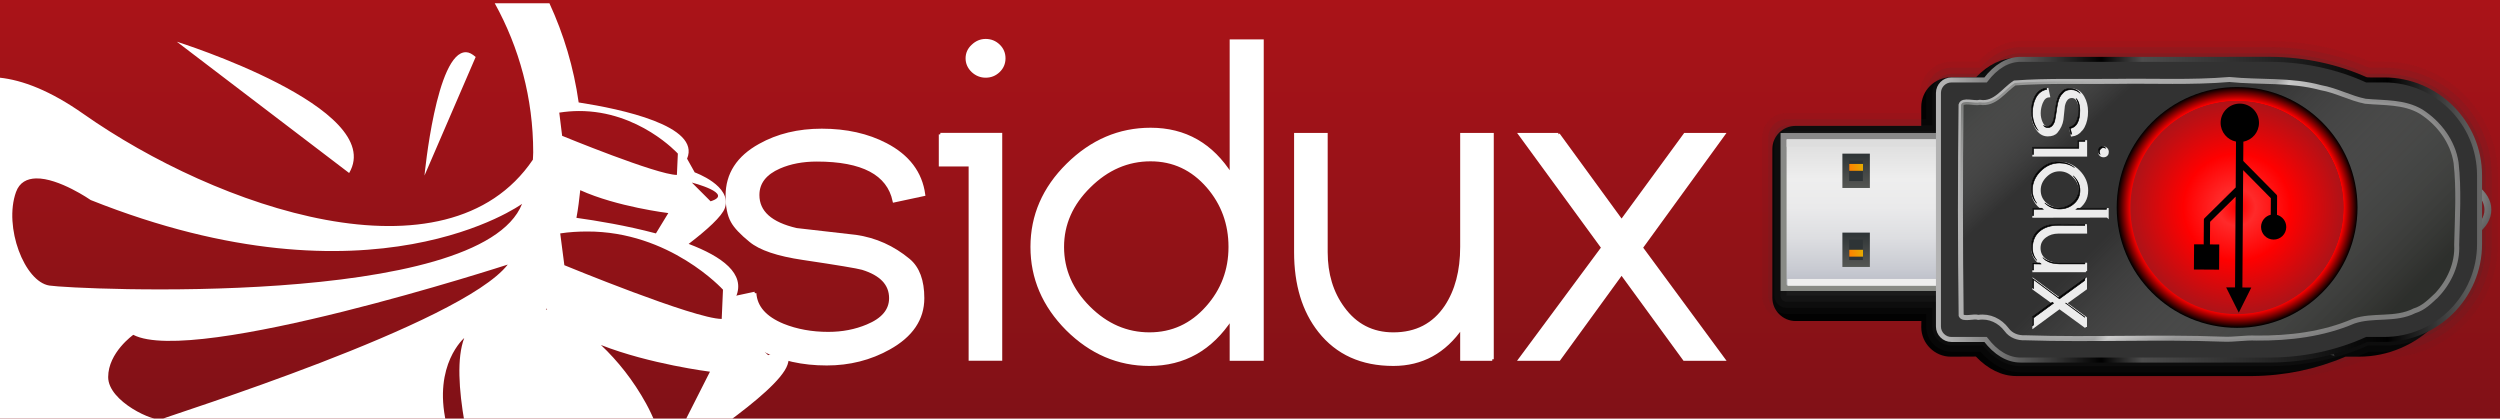 <?xml version="1.0" encoding="UTF-8" standalone="no"?>
<!-- Created with Inkscape (http://www.inkscape.org/) -->

<svg
   xmlns:dc="http://purl.org/dc/elements/1.1/"
   xmlns:cc="http://creativecommons.org/ns#"
   xmlns:rdf="http://www.w3.org/1999/02/22-rdf-syntax-ns#"
   xmlns:svg="http://www.w3.org/2000/svg"
   xmlns="http://www.w3.org/2000/svg"
   xmlns:xlink="http://www.w3.org/1999/xlink"
   xmlns:sodipodi="http://sodipodi.sourceforge.net/DTD/sodipodi-0.dtd"
   xmlns:inkscape="http://www.inkscape.org/namespaces/inkscape"
   id="svg4021"
   sodipodi:version="0.32"
   inkscape:version="0.46+devel"
   width="430"
   height="72"
   version="1.0"
   sodipodi:docname="liveusb-creator-header.svg"
   inkscape:output_extension="org.inkscape.output.svg.inkscape"
   inkscape:export-filename="/home/bernie/svn/noc.sidux.com/liveusb-creator/trunk/data/pixmaps/liveusb-creator-header.png"
   inkscape:export-xdpi="90"
   inkscape:export-ydpi="90">
  <defs
     id="defs4025">
    <linearGradient
       inkscape:collect="always"
       id="linearGradient16283">
      <stop
         style="stop-color:#ad1318;stop-opacity:1;"
         offset="0"
         id="stop16285" />
      <stop
         style="stop-color:#7d1117;stop-opacity:1"
         offset="1"
         id="stop16287" />
    </linearGradient>
    <linearGradient
       id="linearGradient4810"
       inkscape:collect="always">
      <stop
         id="stop4812"
         offset="0"
         style="stop-color:#7d1117;stop-opacity:1" />
      <stop
         id="stop4814"
         offset="1"
         style="stop-color:#ad1318;stop-opacity:1" />
    </linearGradient>
    <linearGradient
       id="XMLID_49_"
       gradientUnits="userSpaceOnUse"
       x1="-1.863"
       y1="106.485"
       x2="-1.227"
       y2="108.858"
       gradientTransform="matrix(1,0,0,-1,36.928,123)">
      <stop
         offset="0"
         style="stop-color:#E3AD00"
         id="stop21302" />
      <stop
         offset="1"
         style="stop-color:#FF7E00"
         id="stop21304" />
    </linearGradient>
    <linearGradient
       id="XMLID_48_"
       gradientUnits="userSpaceOnUse"
       x1="-15.873"
       y1="106.486"
       x2="-15.237"
       y2="108.858"
       gradientTransform="matrix(1,0,0,-1,36.928,123)">
      <stop
         offset="0"
         style="stop-color:#E3AD00"
         id="stop21295" />
      <stop
         offset="1"
         style="stop-color:#FF7E00"
         id="stop21297" />
    </linearGradient>
    <linearGradient
       id="XMLID_47_"
       gradientUnits="userSpaceOnUse"
       x1="0.696"
       y1="107.673"
       x2="-4.909"
       y2="107.673"
       gradientTransform="matrix(1,0,0,-1,36.928,123)">
      <stop
         offset="0"
         style="stop-color:#555753"
         id="stop21286" />
      <stop
         offset="1"
         style="stop-color:#2E3436"
         id="stop21288" />
    </linearGradient>
    <linearGradient
       id="XMLID_46_"
       gradientUnits="userSpaceOnUse"
       x1="-12.193"
       y1="107.673"
       x2="-17.797"
       y2="107.673"
       gradientTransform="matrix(1,0,0,-1,36.928,123)">
      <stop
         offset="0"
         style="stop-color:#555753"
         id="stop21277" />
      <stop
         offset="1"
         style="stop-color:#2E3436"
         id="stop21279" />
    </linearGradient>
    <linearGradient
       id="XMLID_45_"
       gradientUnits="userSpaceOnUse"
       x1="-20.159"
       y1="106.551"
       x2="3.618"
       y2="106.551"
       gradientTransform="matrix(1,0,0,-1,36.928,123)">
      <stop
         offset="0"
         style="stop-color:#DDDDDD"
         id="stop21262" />
      <stop
         offset="0.272"
         style="stop-color:#EEEEEE"
         id="stop21264" />
      <stop
         offset="0.47"
         style="stop-color:#EAEAEB"
         id="stop21266" />
      <stop
         offset="0.677"
         style="stop-color:#DDDEE1"
         id="stop21268" />
      <stop
         offset="0.886"
         style="stop-color:#C9CBD2"
         id="stop21270" />
      <stop
         offset="1"
         style="stop-color:#BABDC7"
         id="stop21272" />
    </linearGradient>
    <linearGradient
       id="XMLID_44_"
       gradientUnits="userSpaceOnUse"
       x1="-19.718"
       y1="105.12"
       x2="-10.752"
       y2="106.241"
       gradientTransform="matrix(1,0,0,-1,36.928,123)">
      <stop
         offset="0"
         style="stop-color:#888888"
         id="stop21255" />
      <stop
         offset="1"
         style="stop-color:#888A85"
         id="stop21257" />
    </linearGradient>
    <radialGradient
       id="XMLID_43_"
       cx="-11.664"
       cy="11.425"
       r="8.989"
       gradientTransform="matrix(1,0,0,-1,36.928,123)"
       gradientUnits="userSpaceOnUse">
      <stop
         offset="0"
         style="stop-color:#BBBBBB"
         id="stop21244" />
      <stop
         offset="0.227"
         style="stop-color:#A9A9A9"
         id="stop21246" />
      <stop
         offset="0.681"
         style="stop-color:#7A7A7A"
         id="stop21248" />
      <stop
         offset="1"
         style="stop-color:#555555"
         id="stop21250" />
    </radialGradient>
    <linearGradient
       id="linearGradient13004"
       inkscape:collect="always">
      <stop
         id="stop13006"
         offset="0"
         style="stop-color:#b3b3b3;stop-opacity:1" />
      <stop
         style="stop-color:#000000;stop-opacity:1"
         offset="0.291"
         id="stop13016" />
      <stop
         id="stop13018"
         offset="0.368"
         style="stop-color:#4d4d4d;stop-opacity:1" />
      <stop
         style="stop-color:#000000;stop-opacity:1"
         offset="0.828"
         id="stop13014" />
      <stop
         id="stop13008"
         offset="1"
         style="stop-color:#666666;stop-opacity:1" />
    </linearGradient>
    <linearGradient
       id="linearGradient13032"
       inkscape:collect="always">
      <stop
         id="stop13034"
         offset="0"
         style="stop-color:#b3b3b3;stop-opacity:1;" />
      <stop
         style="stop-color:#2b0000;stop-opacity:1"
         offset="0.866"
         id="stop13042" />
      <stop
         style="stop-color:#ff0000;stop-opacity:1"
         offset="0.886"
         id="stop13040" />
      <stop
         id="stop13036"
         offset="1"
         style="stop-color:#000000;stop-opacity:1" />
    </linearGradient>
    <linearGradient
       inkscape:collect="always"
       id="linearGradient13048">
      <stop
         style="stop-color:#ff0000;stop-opacity:1"
         offset="0"
         id="stop13050" />
      <stop
         id="stop13052"
         offset="0.173"
         style="stop-color:#ff2a2a;stop-opacity:1" />
      <stop
         id="stop13054"
         offset="0.502"
         style="stop-color:#ff0000;stop-opacity:1" />
      <stop
         style="stop-color:#ad1318;stop-opacity:1"
         offset="1"
         id="stop13056" />
    </linearGradient>
    <linearGradient
       id="linearGradient17627">
      <stop
         id="stop17629"
         offset="0"
         style="stop-color:#2c2e2a;stop-opacity:1" />
      <stop
         id="stop17631"
         offset="1"
         style="stop-color:#b3b3b3;stop-opacity:0;" />
    </linearGradient>
    <linearGradient
       id="linearGradient17635"
       inkscape:collect="always">
      <stop
         id="stop17637"
         offset="0"
         style="stop-color:#e6e6e6;stop-opacity:1" />
      <stop
         style="stop-color:#c9c9c9;stop-opacity:1;"
         offset="0.466"
         id="stop17647" />
      <stop
         style="stop-color:#ffffff;stop-opacity:1"
         offset="0.495"
         id="stop17645" />
      <stop
         style="stop-color:#b7b7b7;stop-opacity:1;"
         offset="0.641"
         id="stop17643" />
      <stop
         id="stop17639"
         offset="1"
         style="stop-color:#999999;stop-opacity:1" />
    </linearGradient>
    <linearGradient
       id="linearGradient17651">
      <stop
         id="stop17659"
         offset="0"
         style="stop-color:#b7b7b7;stop-opacity:0;" />
      <stop
         style="stop-color:#999999;stop-opacity:0;"
         offset="1"
         id="stop17661" />
    </linearGradient>
    <radialGradient
       inkscape:collect="always"
       xlink:href="#XMLID_43_"
       id="radialGradient15226"
       gradientUnits="userSpaceOnUse"
       gradientTransform="matrix(0.865,-0.865,0.865,0.865,16.904,1.137)"
       cx="-11.664"
       cy="11.425"
       r="8.989" />
    <linearGradient
       inkscape:collect="always"
       xlink:href="#XMLID_44_"
       id="linearGradient15228"
       gradientUnits="userSpaceOnUse"
       gradientTransform="matrix(1.224,0,0,-1.224,10.239,-12.757)"
       x1="-19.718"
       y1="105.12"
       x2="-10.752"
       y2="106.241" />
    <linearGradient
       inkscape:collect="always"
       xlink:href="#XMLID_45_"
       id="linearGradient15230"
       gradientUnits="userSpaceOnUse"
       gradientTransform="matrix(0.865,-0.865,0.865,0.865,16.26,1.78)"
       x1="-20.159"
       y1="106.551"
       x2="3.618"
       y2="106.551" />
    <linearGradient
       inkscape:collect="always"
       xlink:href="#XMLID_46_"
       id="linearGradient15232"
       gradientUnits="userSpaceOnUse"
       gradientTransform="matrix(1.224,0,0,-1.224,10.239,-12.757)"
       x1="-12.193"
       y1="107.673"
       x2="-17.797"
       y2="107.673" />
    <linearGradient
       inkscape:collect="always"
       xlink:href="#XMLID_47_"
       id="linearGradient15234"
       gradientUnits="userSpaceOnUse"
       gradientTransform="matrix(1.224,0,0,-1.224,10.239,-12.757)"
       x1="0.696"
       y1="107.673"
       x2="-4.909"
       y2="107.673" />
    <linearGradient
       inkscape:collect="always"
       xlink:href="#XMLID_48_"
       id="linearGradient15236"
       gradientUnits="userSpaceOnUse"
       gradientTransform="matrix(1.224,0,0,-1.224,10.239,-12.757)"
       x1="-15.873"
       y1="106.486"
       x2="-15.237"
       y2="108.858" />
    <linearGradient
       inkscape:collect="always"
       xlink:href="#XMLID_49_"
       id="linearGradient15238"
       gradientUnits="userSpaceOnUse"
       gradientTransform="matrix(1.224,0,0,-1.224,10.239,-12.757)"
       x1="-1.863"
       y1="106.485"
       x2="-1.227"
       y2="108.858" />
    <linearGradient
       inkscape:collect="always"
       xlink:href="#linearGradient13004"
       id="linearGradient15240"
       gradientUnits="userSpaceOnUse"
       gradientTransform="matrix(0,1,-1,0,128.105,-0.483)"
       x1="87.273"
       y1="35.921"
       x2="11.977"
       y2="111.216" />
    <linearGradient
       inkscape:collect="always"
       xlink:href="#linearGradient17627"
       id="linearGradient15242"
       gradientUnits="userSpaceOnUse"
       x1="31.368"
       y1="12.648"
       x2="31.368"
       y2="63.37" />
    <linearGradient
       inkscape:collect="always"
       xlink:href="#linearGradient17635"
       id="linearGradient15244"
       gradientUnits="userSpaceOnUse"
       x1="50.34"
       y1="92.079"
       x2="37.817"
       y2="18.339" />
    <linearGradient
       inkscape:collect="always"
       xlink:href="#linearGradient17627"
       id="linearGradient15246"
       gradientUnits="userSpaceOnUse"
       x1="68.047"
       y1="108.775"
       x2="69.312"
       y2="81.96" />
    <linearGradient
       inkscape:collect="always"
       xlink:href="#linearGradient17651"
       id="linearGradient15248"
       gradientUnits="userSpaceOnUse"
       x1="50.34"
       y1="92.079"
       x2="37.817"
       y2="18.339" />
    <radialGradient
       inkscape:collect="always"
       xlink:href="#linearGradient13032"
       id="radialGradient15250"
       gradientUnits="userSpaceOnUse"
       gradientTransform="matrix(0.727,-0.653,0.653,0.727,-18.634,46.565)"
       cx="37.456"
       cy="77.427"
       fx="37.456"
       fy="77.427"
       r="23.014" />
    <radialGradient
       inkscape:collect="always"
       xlink:href="#linearGradient13048"
       id="radialGradient15252"
       gradientUnits="userSpaceOnUse"
       gradientTransform="matrix(0.727,-0.653,0.653,0.727,-18.634,46.565)"
       cx="37.456"
       cy="77.427"
       fx="37.456"
       fy="77.427"
       r="23.014" />
    <radialGradient
       inkscape:collect="always"
       xlink:href="#linearGradient4810"
       id="radialGradient16130"
       gradientUnits="userSpaceOnUse"
       gradientTransform="matrix(0.083,0.523,-0.934,0.153,2403.359,-144.586)"
       cx="1424"
       cy="821.764"
       fx="1424"
       fy="821.764"
       r="1054.703" />
    <linearGradient
       inkscape:collect="always"
       xlink:href="#linearGradient16283"
       id="linearGradient16291"
       x1="243.976"
       y1="-97.054"
       x2="243.976"
       y2="-55.659"
       gradientUnits="userSpaceOnUse"
       gradientTransform="matrix(2.863,0,0,1.998,-442.368,189.077)" />
    <filter
       inkscape:collect="always"
       id="filter16440">
      <feGaussianBlur
         inkscape:collect="always"
         stdDeviation="3.857"
         id="feGaussianBlur16442" />
    </filter>
  </defs>
  <sodipodi:namedview
     pagecolor="#ffffff"
     bordercolor="#666666"
     borderopacity="1"
     objecttolerance="10"
     gridtolerance="10"
     guidetolerance="10"
     inkscape:pageopacity="0"
     inkscape:pageshadow="2"
     inkscape:window-width="1440"
     inkscape:window-height="842"
     id="namedview4023"
     showgrid="false"
     borderlayer="true"
     inkscape:zoom="0.27605942"
     inkscape:cx="259.5909"
     inkscape:cy="144.78376"
     inkscape:window-x="-5"
     inkscape:window-y="-3"
     inkscape:current-layer="svg4021">
    <inkscape:grid
       type="xygrid"
       id="grid16100"
       empspacing="5"
       visible="true"
       enabled="true"
       snapvisiblegridlinesonly="true" />
  </sodipodi:namedview>
  <rect
     style="fill:url(#linearGradient16291);fill-opacity:1;stroke:none"
     id="rect16138"
     width="493.958"
     height="82.381"
     x="-32.766"
     y="-4.562" />
  <path
     style="fill:#000000;stroke:none;filter:url(#filter16440)"
     d="m 331.882,-18.19 c -4.546,0 -9.102,1.727 -12.562,5.188 l -7.562,7.562 c -6.92,6.92 -6.921,18.204 0,25.125 l 1.562,1.562 c 1.914,4.818 4.899,9.37 8.656,13.188 l 27.594,27.594 c 1.684,1.684 4.088,2.501 6.969,2.438 l 2.938,2.938 c 1.909,1.909 5.029,1.909 6.938,0 l 2.219,-2.219 14.719,14.719 c 1.491,1.491 3.916,1.49 5.406,0 l 17.406,-17.406 c 1.491,-1.491 1.491,-3.946 0,-5.438 l -14.719,-14.719 0.719,-0.688 c 1.909,-1.909 1.909,-5.029 0,-6.938 l -2.938,-2.906 c 0.062,-2.881 -0.754,-5.316 -2.438,-7 l -21.688,-21.688 -5.938,-5.938 c -3.796,-3.741 -8.334,-6.709 -13.156,-8.625 l -1.562,-1.562 c -3.461,-3.461 -8.017,-5.188 -12.562,-5.188 z"
     id="path16295"
     transform="matrix(-0.735,0.735,-0.735,-0.735,649.313,-201.374)" />
  <g
     id="g11112"
     transform="matrix(-0.609,0.609,-0.609,-0.609,443.714,36.365)">
    <path
       style="opacity:0.25;fill:#323232"
       enable-background="new    "
       d="m 100.716,66.286 5.224,5.224 c 0.536,0.536 0.537,1.404 0,1.94 l -4.364,4.364 22.308,22.308 -22.308,22.308 -22.308,-22.308 -6.304,6.304 c -0.537,0.537 -1.405,0.536 -1.94,0 l -5.224,-5.224 c -3.086,0.55 -5.751,0.068 -7.461,-1.643 l -21.453,-21.453 -6.32,-6.32 -7.571,-7.571 0.004,-0.004 c -4.846,-4.915 -8.349,-10.535 -10.445,-16.255 L 9.917,45.322 c -6.953,-6.953 -6.953,-18.265 -8.6e-4,-25.217 L 19.616,10.405 c 6.953,-6.953 18.265,-6.953 25.218,0 l 2.635,2.635 c 5.719,2.095 11.338,5.599 16.255,10.445 l 0.004,-0.004 7.571,7.571 6.32,6.32 21.453,21.453 c 1.711,1.711 2.194,4.375 1.643,7.461 z"
       id="path21233" />
    <path
       style="opacity:0.05;fill:#323232"
       enable-background="new    "
       d="m 105.037,125.891 c -1.908,1.908 -5.014,1.909 -6.923,0 0,0 -17.265,-17.265 -18.847,-18.847 -1.017,1.017 -2.843,2.843 -2.843,2.843 -2.444,2.444 -6.42,2.444 -8.863,0 0,0 -3.173,-3.173 -3.745,-3.745 -3.688,0.081 -6.785,-0.966 -8.94,-3.122 L 19.532,67.677 C 14.722,62.789 10.911,56.955 8.461,50.787 c -0.266,-0.266 -2.003,-2.003 -2.003,-2.003 -8.861,-8.861 -8.861,-23.28 -8.6e-4,-32.14 L 16.158,6.944 c 8.861,-8.861 23.28,-8.861 32.141,-9e-6 0,0 1.739,1.739 2.003,2.003 6.174,2.453 12.003,6.262 16.862,11.052 0.007,0.007 7.597,7.588 7.597,7.588 l 27.775,27.775 c 2.156,2.156 3.202,5.253 3.122,8.941 0.572,0.572 3.744,3.744 3.744,3.744 2.444,2.444 2.444,6.42 -10e-6,8.863 0,0 -0.451,0.451 -0.903,0.903 1.582,1.582 18.847,18.847 18.847,18.847 1.909,1.909 1.909,5.014 0,6.923 l -22.308,22.308 z"
       id="path21235" />
    <path
       style="opacity:0.1;fill:#323232"
       enable-background="new    "
       d="m 104.171,125.027 c -1.431,1.431 -3.761,1.431 -5.192,0 0,0 -18.124,-18.124 -19.712,-19.712 -1.138,1.138 -3.708,3.708 -3.708,3.708 -1.966,1.966 -5.166,1.966 -7.133,0 0,0 -3.479,-3.479 -4.085,-4.085 -3.568,0.2 -6.547,-0.728 -8.6,-2.781 L 20.397,66.813 c -4.781,-4.859 -8.54,-10.641 -10.917,-16.736 -0.272,-0.272 -2.158,-2.158 -2.158,-2.158 -8.384,-8.384 -8.384,-22.026 -8.6e-4,-30.409 L 17.021,7.809 c 8.384,-8.384 22.026,-8.384 30.41,0 0,0 1.887,1.887 2.158,2.158 6.098,2.379 11.876,6.135 16.713,10.903 0.006,0.006 7.592,7.583 7.592,7.583 l 27.774,27.774 c 2.054,2.054 2.98,5.034 2.782,8.601 0.607,0.607 4.085,4.085 4.085,4.085 1.966,1.966 1.966,5.166 0,7.133 0,0 -0.988,0.988 -1.768,1.768 1.588,1.588 19.712,19.712 19.712,19.712 1.431,1.431 1.431,3.761 0,5.192 l -22.309,22.307 0,0 z"
       id="path21237" />
    <path
       style="opacity:0.15;fill:#323232"
       enable-background="new    "
       d="m 103.306,124.162 c -0.955,0.955 -2.507,0.955 -3.462,0 0,0 -18.984,-18.984 -20.578,-20.578 -1.224,1.224 -4.574,4.574 -4.574,4.574 -1.489,1.489 -3.912,1.489 -5.402,0 0,0 -3.8,-3.8 -4.443,-4.443 -3.444,0.32 -6.3,-0.481 -8.242,-2.423 L 21.262,65.948 C 16.51,61.117 12.806,55.39 10.502,49.369 10.224,49.091 8.187,47.054 8.187,47.054 0.28,39.146 0.28,26.281 8.186,18.375 L 17.886,8.675 c 7.908,-7.908 20.774,-7.905 28.679,0 0,0 2.037,2.037 2.315,2.315 6.025,2.305 11.75,6.009 16.563,10.753 0.005,0.005 7.587,7.578 7.587,7.578 l 27.773,27.773 c 1.942,1.942 2.743,4.8 2.424,8.243 0.643,0.643 4.443,4.443 4.443,4.443 1.489,1.489 1.489,3.912 -1e-5,5.402 0,0 -1.653,1.653 -2.633,2.633 1.594,1.594 20.578,20.578 20.578,20.578 0.955,0.955 0.955,2.506 0,3.462 l -22.309,22.307 0,0 z"
       id="path21239" />
    <path
       style="opacity:0.2;fill:#323232"
       enable-background="new    "
       d="m 102.44,123.296 c -0.478,0.478 -1.253,0.478 -1.731,0 0,0 -19.845,-19.845 -21.443,-21.443 -1.289,1.289 -5.439,5.439 -5.439,5.439 -1.012,1.012 -2.659,1.013 -3.671,0 0,0 -4.137,-4.137 -4.822,-4.822 -3.318,0.445 -6.044,-0.225 -7.863,-2.044 L 22.128,65.082 c -4.722,-4.798 -8.372,-10.47 -10.601,-16.42 -0.284,-0.284 -2.472,-2.472 -2.472,-2.472 -7.43,-7.43 -7.43,-19.518 -8.6e-4,-26.948 L 18.754,9.542 c 7.43,-7.43 19.518,-7.43 26.949,0 0,0 2.189,2.189 2.472,2.472 5.951,2.231 11.62,5.879 16.41,10.599 l 7.582,7.573 27.772,27.772 c 1.82,1.82 2.489,4.545 2.045,7.864 0.685,0.685 4.822,4.822 4.822,4.822 1.012,1.012 1.013,2.659 0,3.671 0,0 -2.387,2.387 -3.499,3.499 1.599,1.599 21.443,21.443 21.443,21.443 0.478,0.478 0.479,1.252 1e-5,1.731 l -22.309,22.307 0,0 z"
       id="path21241" />
    <path
       style="fill:url(#radialGradient15226)"
       d="m 25.816,26.304 c -2.678,2.678 -7.89,1.81 -11.64,-1.94 -3.75,-3.75 -4.617,-8.959 -1.938,-11.638 2.679,-2.679 7.89,-1.81 11.64,1.94 3.75,3.75 4.618,8.959 1.938,11.638 z M 13.208,13.696 c -2.103,2.103 -1.214,6.545 1.94,9.699 3.155,3.155 7.598,4.043 9.7,1.941 2.102,-2.102 1.213,-6.544 -1.942,-9.699 -3.154,-3.155 -7.596,-4.044 -9.699,-1.941 z"
       id="path21252" />
    <rect
       transform="matrix(0.707,-0.707,-0.707,-0.707,0,0)"
       style="fill:url(#linearGradient15228)"
       x="-15.658"
       y="-159.62"
       width="31.549"
       height="32.919"
       id="rect21259" />
    <path
       style="fill:url(#linearGradient15230)"
       d="m 101.796,122.209 c -1.542,-1.542 -20.005,-20.005 -21.547,-21.547 1.534,-1.534 19.043,-19.043 20.578,-20.578 1.542,1.542 20.005,20.005 21.547,21.547 -1.535,1.535 -19.043,19.043 -20.578,20.578 z"
       id="path21274" />
    <rect
       transform="matrix(0.707,-0.707,-0.707,-0.707,0,0)"
       style="fill:url(#linearGradient15232)"
       x="-11.542"
       y="-147.275"
       width="6.859"
       height="5.487"
       id="rect21281" />
    <path
       style="fill:#2e3436"
       d="m 95.977,110.361 c -0.727,-0.727 -1.212,-1.212 -1.939,-1.939 0.931,-0.931 1.978,-1.978 2.909,-2.909 0.727,0.727 1.212,1.212 1.939,1.939 -0.931,0.931 -1.978,1.978 -2.909,2.909 z"
       id="path21283" />
    <rect
       transform="matrix(0.707,-0.707,-0.707,-0.707,0,0)"
       style="fill:url(#linearGradient15234)"
       x="4.232"
       y="-147.275"
       width="6.859"
       height="5.487"
       id="rect21290" />
    <path
       style="fill:#2e3436"
       d="m 107.131,99.207 c -0.727,-0.727 -1.212,-1.212 -1.939,-1.939 0.931,-0.931 1.979,-1.979 2.909,-2.909 0.727,0.727 1.212,1.212 1.939,1.939 -0.93,0.93 -1.978,1.978 -2.909,2.909 z"
       id="path21292" />
    <rect
       transform="matrix(0.707,-0.707,-0.707,-0.707,0,0)"
       style="fill:url(#linearGradient15236)"
       x="-9.485"
       y="-145.903"
       width="1.371"
       height="2.743"
       id="rect21299" />
    <rect
       transform="matrix(0.707,-0.707,-0.707,-0.707,0,0)"
       style="fill:url(#linearGradient15238)"
       x="7.661"
       y="-145.903"
       width="1.372"
       height="2.743"
       id="rect21306" />
    <rect
       transform="matrix(0.707,-0.707,-0.707,-0.707,0,0)"
       style="fill:#dddddd"
       x="-14.286"
       y="-158.396"
       width="1.372"
       height="31.697"
       id="rect21308" />
    <rect
       transform="matrix(0.707,-0.707,-0.707,-0.707,0,0)"
       style="fill:#eeeeee"
       x="13.489"
       y="-158.248"
       width="1.372"
       height="31.549"
       id="rect21310" />
    <path
       style="fill:#323232"
       d="m 55.066,14.161 1.946,3.968 -1.405,0 -1e-6,18.48 c 1.811,-1.813 4.329,-4.33 4.39,-4.39 0,-0.086 0,-1.565 0,-2.606 -0.866,-0.212 -1.514,-0.993 -1.514,-1.925 0,-1.097 0.892,-1.984 1.986,-1.984 1.094,0 1.983,0.889 1.983,1.984 0,0.918 -0.625,1.689 -1.472,1.914 l 0,2.947 c 0,0.084 -0.035,0.17 -0.102,0.234 l -5.271,5.274 0,3.04 c 1.392,0.269 2.442,1.494 2.442,2.963 0,1.668 -1.351,3.023 -3.021,3.023 -1.669,0 -3.023,-1.352 -3.023,-3.023 0,-1.469 1.051,-2.695 2.442,-2.963 l 0,-7.22 -4.876,-4.878 c -0.066,-0.064 -0.104,-0.151 -0.104,-0.234 l 0,-3.888 -1.514,1e-6 0,-3.968 3.967,0 -1e-6,3.968 -1.467,0 c 10e-7,0.45 10e-7,3.435 0,3.558 0.058,0.056 2.235,2.234 3.997,3.996 l 0,-14.302 -1.403,0 2.019,-3.968 z"
       id="path21383" />
    <path
       sodipodi:nodetypes="cccccccccccccccccccc"
       id="path13002"
       d="m 79.267,101.853 c -1.289,1.289 -5.439,5.439 -5.439,5.439 -1.012,1.012 -2.659,1.013 -3.671,0 0,0 -4.137,-4.137 -4.822,-4.822 -3.318,0.445 -6.044,-0.225 -7.863,-2.044 L 22.128,65.082 c -4.722,-4.798 -8.372,-10.47 -10.601,-16.42 -0.284,-0.284 -2.472,-2.472 -2.472,-2.472 -7.43,-7.43 -7.43,-19.518 -8.6e-4,-26.948 L 18.754,9.542 c 7.43,-7.43 19.518,-7.43 26.949,0 0,0 2.189,2.189 2.472,2.472 5.951,2.231 11.62,5.879 16.41,10.599 l 7.582,7.573 27.772,27.772 c 1.82,1.82 2.489,4.545 2.045,7.864 0.685,0.685 4.822,4.822 4.822,4.822 1.012,1.012 1.013,2.659 0,3.671 0,0 -2.387,2.387 -3.499,3.499 L 79.267,101.853 z"
       enable-background="new    "
       style="fill:#323232;fill-opacity:1;stroke:url(#linearGradient15240);stroke-opacity:1" />
    <path
       id="path17625"
       d="m 32.026,8.373 c -3.697,0.106 -7.447,1.51 -9.955,4.309 -3.934,3.757 -8.084,7.396 -11.483,11.652 -2.552,3.447 -3.188,8.05 -2.277,12.166 0.971,3.803 4.001,6.421 6.395,9.32 1.735,2.586 2.58,5.668 4.386,8.232 3.062,5.366 7.881,9.308 11.749,14.053 5.774,4.871 10.901,10.541 16.334,15.807 4.802,4.683 9.424,9.658 14.465,14.011 2.604,0.557 5.843,-0.31 7.647,2.179 1.01,0.575 1.995,2.877 3.03,2.313 10.02,-9.773 19.941,-19.71 29.726,-29.749 0.327,-0.919 -1.671,-1.797 -2.162,-2.702 C 98.077,68.611 97.319,66.437 97.63,64.239 97.862,62.758 97.212,61.426 96.128,60.444 87.135,50.83 77.352,41.988 68.413,32.333 66.946,30.71 65.058,29.446 63.567,27.8 58.926,23.089 53.628,18.921 47.449,16.444 43.701,14.626 41.473,10.642 37.409,9.322 35.727,8.411 33.883,8.432 32.026,8.373 z"
       style="opacity:0.732;fill:url(#linearGradient15242);fill-opacity:1;stroke:url(#linearGradient15244)" />
    <path
       style="opacity:0.732;fill:url(#linearGradient15246);fill-opacity:1;stroke:url(#linearGradient15248)"
       d="m 32.026,8.373 c -3.697,0.106 -7.447,1.51 -9.955,4.309 -3.934,3.757 -8.084,7.396 -11.483,11.652 -2.552,3.447 -3.188,8.05 -2.277,12.166 0.971,3.803 4.001,6.421 6.395,9.32 1.735,2.586 2.58,5.668 4.386,8.232 3.062,5.366 7.881,9.308 11.749,14.053 5.774,4.871 10.901,10.541 16.334,15.807 4.802,4.683 9.424,9.658 14.465,14.011 2.604,0.557 5.843,-0.31 7.647,2.179 1.01,0.575 1.995,2.877 3.03,2.313 10.02,-9.773 19.941,-19.71 29.726,-29.749 0.327,-0.919 -1.671,-1.797 -2.162,-2.702 C 98.077,68.611 97.319,66.437 97.63,64.239 97.862,62.758 97.212,61.426 96.128,60.444 87.135,50.83 77.352,41.988 68.413,32.333 66.946,30.71 65.058,29.446 63.567,27.8 58.926,23.089 53.628,18.921 47.449,16.444 43.701,14.626 41.473,10.642 37.409,9.322 35.727,8.411 33.883,8.432 32.026,8.373 z"
       id="path17649" />
    <g
       style="stroke-width:2.379;stroke-miterlimit:4;stroke-dasharray:none"
       transform="matrix(0.841,0,0,0.841,1.231,2.69)"
       id="g17609">
      <path
         sodipodi:type="arc"
         style="fill:url(#radialGradient15250);fill-opacity:1;stroke:none"
         id="path13020"
         sodipodi:cx="59.193676"
         sodipodi:cy="78.418976"
         sodipodi:rx="22.513834"
         sodipodi:ry="22.513834"
         d="m 81.708,78.419 c 0,12.434 -10.08,22.514 -22.514,22.514 -12.434,0 -22.514,-10.08 -22.514,-22.514 0,-12.434 10.08,-22.514 22.514,-22.514 12.434,0 22.514,10.08 22.514,22.514 z"
         transform="matrix(0.898,-0.898,0.898,0.898,-68.175,37.738)" />
      <path
         transform="matrix(0.795,-0.795,0.795,0.795,-53.961,39.724)"
         d="m 81.708,78.419 c 0,12.434 -10.08,22.514 -22.514,22.514 -12.434,0 -22.514,-10.08 -22.514,-22.514 0,-12.434 10.08,-22.514 22.514,-22.514 12.434,0 22.514,10.08 22.514,22.514 z"
         sodipodi:ry="22.513834"
         sodipodi:rx="22.513834"
         sodipodi:cy="78.418976"
         sodipodi:cx="59.193676"
         id="path13044"
         style="fill:url(#radialGradient15252);fill-opacity:1;stroke:none"
         sodipodi:type="arc" />
    </g>
    <path
       id="path17696"
       d="m 86.072,53.432 -1.27,1.27 0.747,4.932 -4.894,-0.785 -1.27,1.27 6.426,1.009 0.934,6.351 1.308,-1.27 -0.785,-4.857 4.894,0.747 1.27,-1.27 -6.351,-0.971 -1.009,-6.426 z m -7.92,7.883 -1.009,1.009 3.699,3.699 c 0.786,0.786 1.282,1.602 1.457,2.466 0.195,0.997 -0.071,1.902 -0.822,2.653 -0.689,0.689 -1.527,0.939 -2.503,0.785 -0.874,-0.134 -1.671,-0.551 -2.391,-1.27 l -3.886,-3.886 -0.971,1.009 3.848,3.886 c 1.064,1.064 2.175,1.655 3.362,1.793 1.306,0.154 2.474,-0.307 3.512,-1.345 0.935,-0.935 1.303,-2.097 1.046,-3.475 l 1.046,1.083 1.009,-1.009 -7.397,-7.397 z m -10.76,4.67 -1.009,1.009 4.409,4.409 c -1.64,-0.375 -3.016,-0.01 -4.147,1.121 -1.028,1.028 -1.559,2.323 -1.569,3.886 -0.01,1.552 0.504,2.857 1.532,3.886 1.023,1.023 2.301,1.527 3.848,1.532 1.547,-0.005 2.825,-0.509 3.848,-1.532 1.131,-1.131 1.508,-2.556 1.158,-4.222 l 1.345,1.345 1.046,-1.009 -10.461,-10.424 z m 2.989,6.538 c 1.043,0.077 1.967,0.51 2.727,1.27 0.761,0.761 1.171,1.668 1.233,2.727 0.067,1.095 -0.296,2.014 -1.046,2.765 -0.75,0.75 -1.688,1.121 -2.839,1.121 -1.151,3e-6 -2.089,-0.37 -2.839,-1.121 -0.75,-0.75 -1.131,-1.715 -1.121,-2.877 0.005,-1.167 0.365,-2.121 1.121,-2.877 0.745,-0.745 1.67,-1.086 2.765,-1.009 z m -11.544,2.279 c -0.231,0.005 -0.396,0.097 -0.56,0.262 -0.159,0.159 -0.256,0.356 -0.262,0.598 -0.01,0.236 0.065,0.438 0.224,0.598 0.159,0.159 0.356,0.229 0.598,0.224 0.236,-0.01 0.438,-0.102 0.598,-0.262 0.164,-0.164 0.256,-0.329 0.262,-0.56 0.005,-0.231 -0.097,-0.433 -0.262,-0.598 -0.164,-0.164 -0.366,-0.267 -0.598,-0.262 z m 2.989,2.839 -1.98,1.98 1.009,1.009 0.971,-0.971 6.389,6.389 1.009,-1.009 -7.397,-7.397 z m -2.914,4.259 c -0.259,0.027 -0.544,0.062 -0.822,0.149 -0.915,0.288 -1.776,0.842 -2.578,1.644 -0.771,0.771 -1.275,1.626 -1.532,2.541 -0.319,1.11 -0.112,2.018 0.598,2.727 0.36,0.36 0.695,0.585 1.009,0.672 0.278,0.082 0.656,0.094 1.196,0.037 0.586,-0.051 1.393,-0.444 2.354,-1.158 1.306,-0.966 2.036,-1.493 2.242,-1.607 0.807,-0.427 1.443,-0.425 1.905,0.037 0.396,0.396 0.448,0.962 0.149,1.681 -0.226,0.555 -0.546,1.069 -1.009,1.532 -0.545,0.545 -1.166,0.928 -1.793,1.196 -0.828,0.344 -1.454,0.315 -1.943,-0.112 l -0.785,1.196 c 0.812,0.617 1.772,0.755 2.877,0.411 0.915,-0.288 1.781,-0.847 2.578,-1.644 0.745,-0.745 1.259,-1.579 1.532,-2.541 0.329,-1.151 0.161,-2.081 -0.523,-2.765 -0.576,-0.576 -1.153,-0.836 -1.719,-0.785 -0.941,0.087 -1.805,0.384 -2.541,0.934 -0.73,0.576 -1.447,1.18 -2.167,1.756 -1.038,0.648 -1.831,0.672 -2.391,0.112 -0.406,-0.406 -0.491,-0.928 -0.224,-1.607 0.2,-0.509 0.546,-0.994 1.009,-1.457 1.501,-1.501 2.801,-1.9 3.886,-1.196 l 0.747,-1.196 c -0.609,-0.463 -1.278,-0.641 -2.055,-0.56 z"
       style="font-size:18.679px;font-style:normal;font-variant:normal;font-weight:normal;font-stretch:normal;text-align:start;line-height:125%;letter-spacing:-0.354;writing-mode:lr-tb;text-anchor:start;fill:#ececec;fill-opacity:1;stroke:#ececec;stroke-width:0.478;stroke-miterlimit:4;stroke-opacity:1;font-family:Dustismo;-inkscape-font-specification:Dustismo" />
    <path
       id="path17726"
       d="m 84.839,54.964 -0.037,0.037 0.71,4.633 0.037,0 -0.71,-4.67 z m -5.193,5.193 -0.262,0.262 6.426,1.009 0.934,6.351 1.308,-1.27 -0.037,-0.262 -1.27,1.233 -0.934,-6.351 -6.165,-0.971 z m 13.525,0.934 -1.009,1.009 -4.894,-0.747 0.037,0.299 4.857,0.747 1.27,-1.27 -0.262,-0.037 z m -15.878,1.382 -0.149,0.149 3.699,3.699 c 0.786,0.786 1.282,1.602 1.457,2.466 0.034,0.174 0.032,0.355 0.037,0.523 0.018,-0.263 0.017,-0.543 -0.037,-0.822 C 82.124,67.625 81.628,66.809 80.841,66.023 l -3.549,-3.549 z m -10.76,4.67 -0.149,0.149 4.035,4.035 c 0.125,0.02 0.245,0.045 0.374,0.075 l -4.259,-4.259 z m 5.343,0.785 -0.149,0.149 3.848,3.886 c 1.064,1.064 2.175,1.655 3.362,1.793 1.306,0.154 2.474,-0.307 3.512,-1.345 0.753,-0.753 1.134,-1.649 1.121,-2.69 -0.056,0.919 -0.438,1.708 -1.121,2.391 -1.038,1.038 -2.206,1.499 -3.512,1.345 -1.187,-0.139 -2.298,-0.729 -3.362,-1.793 l -3.699,-3.736 z m 11.619,0.71 c 0.021,0.115 0.025,0.224 0.037,0.336 l 1.009,1.046 1.009,-1.009 -0.149,-0.149 -0.859,0.859 -1.046,-1.083 z m -13.114,3.886 c -1.095,-0.077 -2.019,0.263 -2.765,1.009 -0.756,0.756 -1.116,1.71 -1.121,2.877 -4.64e-4,0.052 -0.001,0.098 0,0.149 0.036,-1.096 0.399,-2.006 1.121,-2.727 0.745,-0.745 1.67,-1.086 2.765,-1.009 1.043,0.077 1.967,0.51 2.727,1.27 0.742,0.742 1.156,1.627 1.233,2.653 -4.17e-4,-0.076 0.005,-0.146 0,-0.224 -0.062,-1.059 -0.472,-1.967 -1.233,-2.727 -0.761,-0.761 -1.684,-1.193 -2.727,-1.27 z m -10.722,3.288 c -0.036,0.152 -0.101,0.288 -0.224,0.411 -0.159,0.159 -0.361,0.251 -0.598,0.262 -0.242,0.005 -0.438,-0.065 -0.598,-0.224 -0.115,-0.115 -0.16,-0.255 -0.187,-0.411 -0.006,0.039 -0.036,0.071 -0.037,0.112 -0.01,0.236 0.065,0.438 0.224,0.598 0.159,0.159 0.356,0.229 0.598,0.224 0.236,-0.01 0.438,-0.102 0.598,-0.262 0.164,-0.164 0.256,-0.329 0.262,-0.56 0.001,-0.052 -0.028,-0.101 -0.037,-0.149 z m 15.804,0.262 c 0.027,0.13 0.056,0.246 0.075,0.374 l 1.27,1.27 1.046,-1.009 -0.149,-0.149 -0.897,0.859 -1.345,-1.345 z m -10.312,1.457 c 0.149,1.192 0.618,2.224 1.457,3.064 1.023,1.023 2.301,1.527 3.848,1.532 1.547,-0.005 2.825,-0.509 3.848,-1.532 0.782,-0.782 1.163,-1.719 1.233,-2.765 -0.124,0.924 -0.526,1.759 -1.233,2.466 -1.023,1.023 -2.301,1.527 -3.848,1.532 -1.547,-0.005 -2.825,-0.509 -3.848,-1.532 -0.771,-0.771 -1.269,-1.695 -1.457,-2.765 z m -3.325,2.13 -0.971,0.971 -0.859,-0.859 -0.149,0.149 1.009,1.009 0.971,-0.971 6.389,6.389 1.009,-1.009 -0.149,-0.149 -0.859,0.859 -6.389,-6.389 z m -1.009,3.026 -0.598,0.971 c -1.085,-0.704 -2.385,-0.305 -3.886,1.196 -0.463,0.463 -0.808,0.948 -1.009,1.457 -0.115,0.293 -0.163,0.547 -0.149,0.785 0.023,-0.151 0.083,-0.316 0.149,-0.486 0.2,-0.509 0.546,-0.994 1.009,-1.457 1.501,-1.501 2.801,-1.9 3.886,-1.196 l 0.747,-1.196 c -0.044,-0.034 -0.104,-0.044 -0.149,-0.075 z m 1.644,3.923 c -0.318,-0.005 -0.68,0.086 -1.083,0.299 -0.206,0.113 -0.936,0.64 -2.242,1.607 -0.961,0.714 -1.768,1.107 -2.354,1.158 -0.54,0.057 -0.918,0.045 -1.196,-0.037 -0.314,-0.087 -0.649,-0.313 -1.009,-0.672 -0.487,-0.487 -0.704,-1.08 -0.71,-1.756 -0.075,0.806 0.152,1.497 0.71,2.055 0.36,0.36 0.695,0.585 1.009,0.672 0.278,0.082 0.656,0.094 1.196,0.037 0.586,-0.051 1.393,-0.444 2.354,-1.158 1.306,-0.966 2.036,-1.493 2.242,-1.607 0.807,-0.427 1.443,-0.425 1.905,0.037 0.177,0.177 0.26,0.392 0.299,0.635 0.023,-0.377 -0.051,-0.686 -0.299,-0.934 -0.231,-0.231 -0.504,-0.331 -0.822,-0.336 z m 2.578,1.308 c -0.023,0.239 -0.074,0.485 -0.149,0.747 -0.272,0.961 -0.786,1.795 -1.532,2.541 -0.797,0.797 -1.663,1.356 -2.578,1.644 -1.043,0.325 -1.945,0.195 -2.727,-0.336 l -0.149,0.224 c 0.812,0.617 1.772,0.755 2.877,0.411 0.915,-0.288 1.781,-0.847 2.578,-1.644 0.745,-0.745 1.259,-1.579 1.532,-2.541 0.107,-0.374 0.148,-0.72 0.149,-1.046 z"
       style="font-size:18.679px;font-style:normal;font-variant:normal;font-weight:normal;font-stretch:normal;text-align:start;line-height:125%;letter-spacing:-0.354;writing-mode:lr-tb;text-anchor:start;fill:#000000;fill-opacity:1;stroke:#000000;stroke-width:0.12;stroke-miterlimit:4;stroke-opacity:1;stroke-dasharray:none;font-family:Dustismo;-inkscape-font-specification:Dustismo" />
    <path
       style="fill:#000000;stroke:none"
       d="m 62.444,33.853 -5.315,1.778 1.251,1.268 -16.681,16.46 c 0.023,-3.249 0.053,-7.764 0.052,-7.873 0.077,-0.076 1.413,-1.394 2.352,-2.321 0.963,0.594 2.244,0.482 3.086,-0.348 0.99,-0.977 0.996,-2.572 0.021,-3.56 -0.975,-0.988 -2.568,-0.998 -3.557,-0.023 -0.829,0.818 -0.967,2.069 -0.416,3.034 l -2.66,2.625 c -0.076,0.075 -0.122,0.184 -0.121,0.3 l -0.065,9.455 -2.744,2.708 c -1.482,-1.016 -3.524,-0.873 -4.849,0.435 -1.506,1.486 -1.525,3.912 -0.038,5.419 1.487,1.507 3.913,1.524 5.421,0.036 1.326,-1.308 1.496,-3.349 0.5,-4.843 l 6.516,-6.43 8.746,0.056 c 0.116,0.003 0.229,-0.04 0.304,-0.114 l 3.51,-3.463 1.348,1.366 3.581,-3.534 -3.533,-3.58 -3.581,3.534 1.307,1.325 c -0.407,0.401 -3.101,3.06 -3.211,3.169 -0.102,-0.002 -4.007,-0.028 -7.167,-0.049 l 12.909,-12.739 1.249,1.266 1.783,-5.357 z"
       id="path2009" />
  </g>
  <path
     style="fill:#ffffff;fill-opacity:1;stroke:none"
     d="M 85.095,0.561 C 89.316,8.19 91.711,16.906 91.711,26.205 c 0,0.428 -0.046,0.832 -0.055,1.258 C 76.801,49.426 37.305,35.727 14.342,19.589 8.649,15.588 3.872,13.769 -0.093,13.355 l 0,59.326 76.823,0 c -2.236,-9.994 3.117,-14.544 3.117,-14.544 -1.294,3.404 -0.925,8.936 0.055,14.544 l 32.807,0 c -0.481,-1.086 -0.992,-2.204 -1.586,-3.281 -2.183,-3.961 -4.866,-7.331 -7.764,-10.061 8.405,3.301 18.755,4.593 18.755,4.593 l -4.429,8.748 7.382,0 c 4.771,-3.503 9.54,-7.45 10.389,-9.951 1.776,-5.233 -7.108,-8.475 -7.108,-8.475 l -1.75,-3.226 c 1.676,-3.951 -2.415,-6.903 -8.147,-9.077 3.096,-2.366 5.747,-4.747 6.233,-6.179 1.292,-3.81 -5.194,-6.124 -5.194,-6.124 l -1.312,-2.351 C 120.571,21.651 106.806,18.746 99.53,17.62 98.684,11.614 96.961,5.892 94.5,0.561 l -9.405,0 z M 30.417,7.177 60.053,29.759 C 66.655,18.554 30.417,7.177 30.417,7.177 z M 80.174,8.981 C 75.039,8.817 73.011,30.196 73.011,30.196 L 81.814,9.801 C 81.214,9.276 80.705,8.998 80.174,8.981 z M 99.53,19.096 c 10.38,-0.042 17.06,7.327 17.06,7.327 l -0.164,3.663 c -3.392,0 -19.739,-6.725 -19.739,-6.725 l -0.492,-3.991 c 1.151,-0.179 2.262,-0.269 3.335,-0.273 z M 6.195,30.688 c 3.905,-0.097 9.405,3.718 9.405,3.718 48.518,19.349 74.198,0.656 74.198,0.656 C 82.662,53.076 12.773,49.782 8.491,49.115 4.209,48.447 0.61,39.044 2.75,33.039 3.352,31.35 4.667,30.726 6.195,30.688 z M 118.995,31.399 c 0,0 7.426,1.909 3.226,3.226 l -3.226,-3.226 z m -19.192,1.312 c 6.297,2.862 15.146,3.937 15.146,3.937 l -2.132,3.499 c -5.085,-1.358 -10.193,-2.191 -13.67,-2.679 0.294,-1.576 0.485,-3.142 0.656,-4.757 z m 1.148,7.108 c 14.266,-0.057 23.402,10.006 23.402,10.006 l -0.219,5.03 c -4.662,0 -27.066,-9.241 -27.066,-9.241 l -0.711,-5.468 c 1.582,-0.245 3.117,-0.322 4.593,-0.328 z m -13.615,5.687 c -7.978,10.264 -58.262,25.97 -59.49,26.573 -1.228,0.604 -9.241,-2.991 -9.241,-7.217 0,-4.226 4.32,-7.272 4.32,-7.272 10.432,5.434 64.411,-12.084 64.411,-12.084 z m 6.616,7.546 c 0.051,0.076 0.11,0.144 0.164,0.219 -0.071,-0.028 -0.148,-0.028 -0.219,-0.055 0.023,-0.046 0.032,-0.117 0.055,-0.164 z m 33.736,3.663 c 0,0 10.201,2.563 4.429,4.374 l -4.429,-4.374 z"
     id="rect16254" />
  <g
     style="font-size:82.751px;font-style:normal;font-variant:normal;font-weight:normal;font-stretch:normal;text-align:start;line-height:125%;writing-mode:lr-tb;text-anchor:start;fill:#ffffff;fill-opacity:1;stroke:#ffffff;stroke-width:0.525;stroke-miterlimit:4;stroke-opacity:1;font-family:Dustismo;-inkscape-font-specification:Dustismo"
     id="text16140">
    <path
       d="m 129.832,50.436 c 0.162,2.397 1.778,4.229 4.849,5.495 2.344,0.943 4.943,1.414 7.798,1.414 2.424,5e-6 4.66,-0.431 6.707,-1.293 2.667,-1.104 4,-2.694 4,-4.768 -3e-5,-2.424 -1.616,-4.135 -4.849,-5.132 -0.835,-0.242 -4.229,-0.808 -10.182,-1.697 -4.391,-0.646 -7.421,-1.67 -9.091,-3.071 -1.562,-1.266 -2.599,-2.37 -3.111,-3.313 -0.593,-1.051 -0.889,-2.519 -0.889,-4.404 0,-3.717 1.872,-6.613 5.616,-8.687 3.071,-1.724 6.627,-2.586 10.667,-2.586 4.202,4e-5 7.879,0.822 11.031,2.465 3.825,1.993 5.993,4.862 6.505,8.606 l -5.091,1.091 c -0.997,-4.687 -5.428,-7.031 -13.294,-7.031 -2.424,3.5e-5 -4.566,0.404 -6.425,1.212 -2.478,1.078 -3.717,2.68 -3.717,4.808 -1e-5,2.936 2.209,4.916 6.627,5.94 3.394,0.377 6.802,0.768 10.223,1.172 3.367,0.485 6.398,1.845 9.091,4.081 1.616,1.347 2.424,3.529 2.424,6.546 -3e-5,3.583 -1.94,6.451 -5.818,8.606 -3.232,1.805 -6.802,2.707 -10.708,2.707 -4.175,-10e-7 -7.839,-0.822 -10.99,-2.465 -3.798,-1.993 -5.953,-4.862 -6.465,-8.606 l 5.091,-1.091"
       style=""
       id="path3846" />
    <path
       d="m 166.342,10.03 c -1e-5,-0.835 0.323,-1.549 0.97,-2.142 0.646,-0.62 1.387,-0.929 2.222,-0.929 0.862,5.48e-5 1.603,0.296 2.222,0.889 0.62,0.593 0.929,1.32 0.929,2.182 -10e-6,0.862 -0.31,1.589 -0.929,2.182 -0.62,0.593 -1.36,0.889 -2.222,0.889 -0.835,4.9e-5 -1.576,-0.296 -2.222,-0.889 -0.646,-0.62 -0.97,-1.347 -0.97,-2.182 m -4.606,13.091 10.384,0 0,38.668 -5.253,0 0,-33.416 -5.132,0 0,-5.253"
       style=""
       id="path3848" />
    <path
       d="m 197.907,22.233 c 5.926,3.9e-5 10.546,2.64 13.859,7.92 l 0,-23.112 5.334,0 0,54.75 -5.334,0 0,-7.031 c -3.448,5.28 -8.135,7.92 -14.061,7.92 -5.361,-10e-7 -10.075,-2.02 -14.142,-6.061 -4.041,-4.068 -6.061,-8.782 -6.061,-14.142 0,-5.387 2.047,-10.101 6.142,-14.142 4.121,-4.067 8.876,-6.101 14.263,-6.101 m 0,5.253 c -3.96,3.4e-5 -7.475,1.522 -10.546,4.566 -3.071,3.017 -4.606,6.492 -4.606,10.425 0,3.933 1.508,7.408 4.525,10.425 3.017,3.017 6.492,4.525 10.425,4.525 3.933,4e-6 7.246,-1.522 9.94,-4.566 2.613,-2.936 3.919,-6.398 3.919,-10.384 -3e-5,-3.987 -1.266,-7.448 -3.798,-10.384 -2.667,-3.071 -5.953,-4.606 -9.859,-4.606"
       style=""
       id="path3850" />
    <path
       d="m 256.665,61.79 -5.253,0 0,-5.536 c -2.936,4.283 -6.856,6.425 -11.758,6.425 -5.441,-10e-7 -9.67,-1.913 -12.687,-5.738 -2.748,-3.475 -4.121,-8 -4.121,-13.576 l 0,-20.243 5.253,0 0,20.243 c -10e-6,3.771 0.97,6.977 2.909,9.617 2.155,2.963 5.037,4.445 8.647,4.445 3.933,4e-6 6.95,-1.562 9.051,-4.687 1.805,-2.721 2.707,-6.142 2.707,-10.263 l 0,-19.354 5.253,0 0,38.668"
       style=""
       id="path3852" />
    <path
       d="m 268.042,23.122 10.869,14.91 10.91,-14.91 6.627,0 -14.142,19.476 14.142,19.193 -6.748,0 -10.788,-14.789 -10.748,14.789 -6.707,0 14.223,-19.193 -14.223,-19.476 6.586,0"
       style=""
       id="path3854" />
  </g>
</svg>

